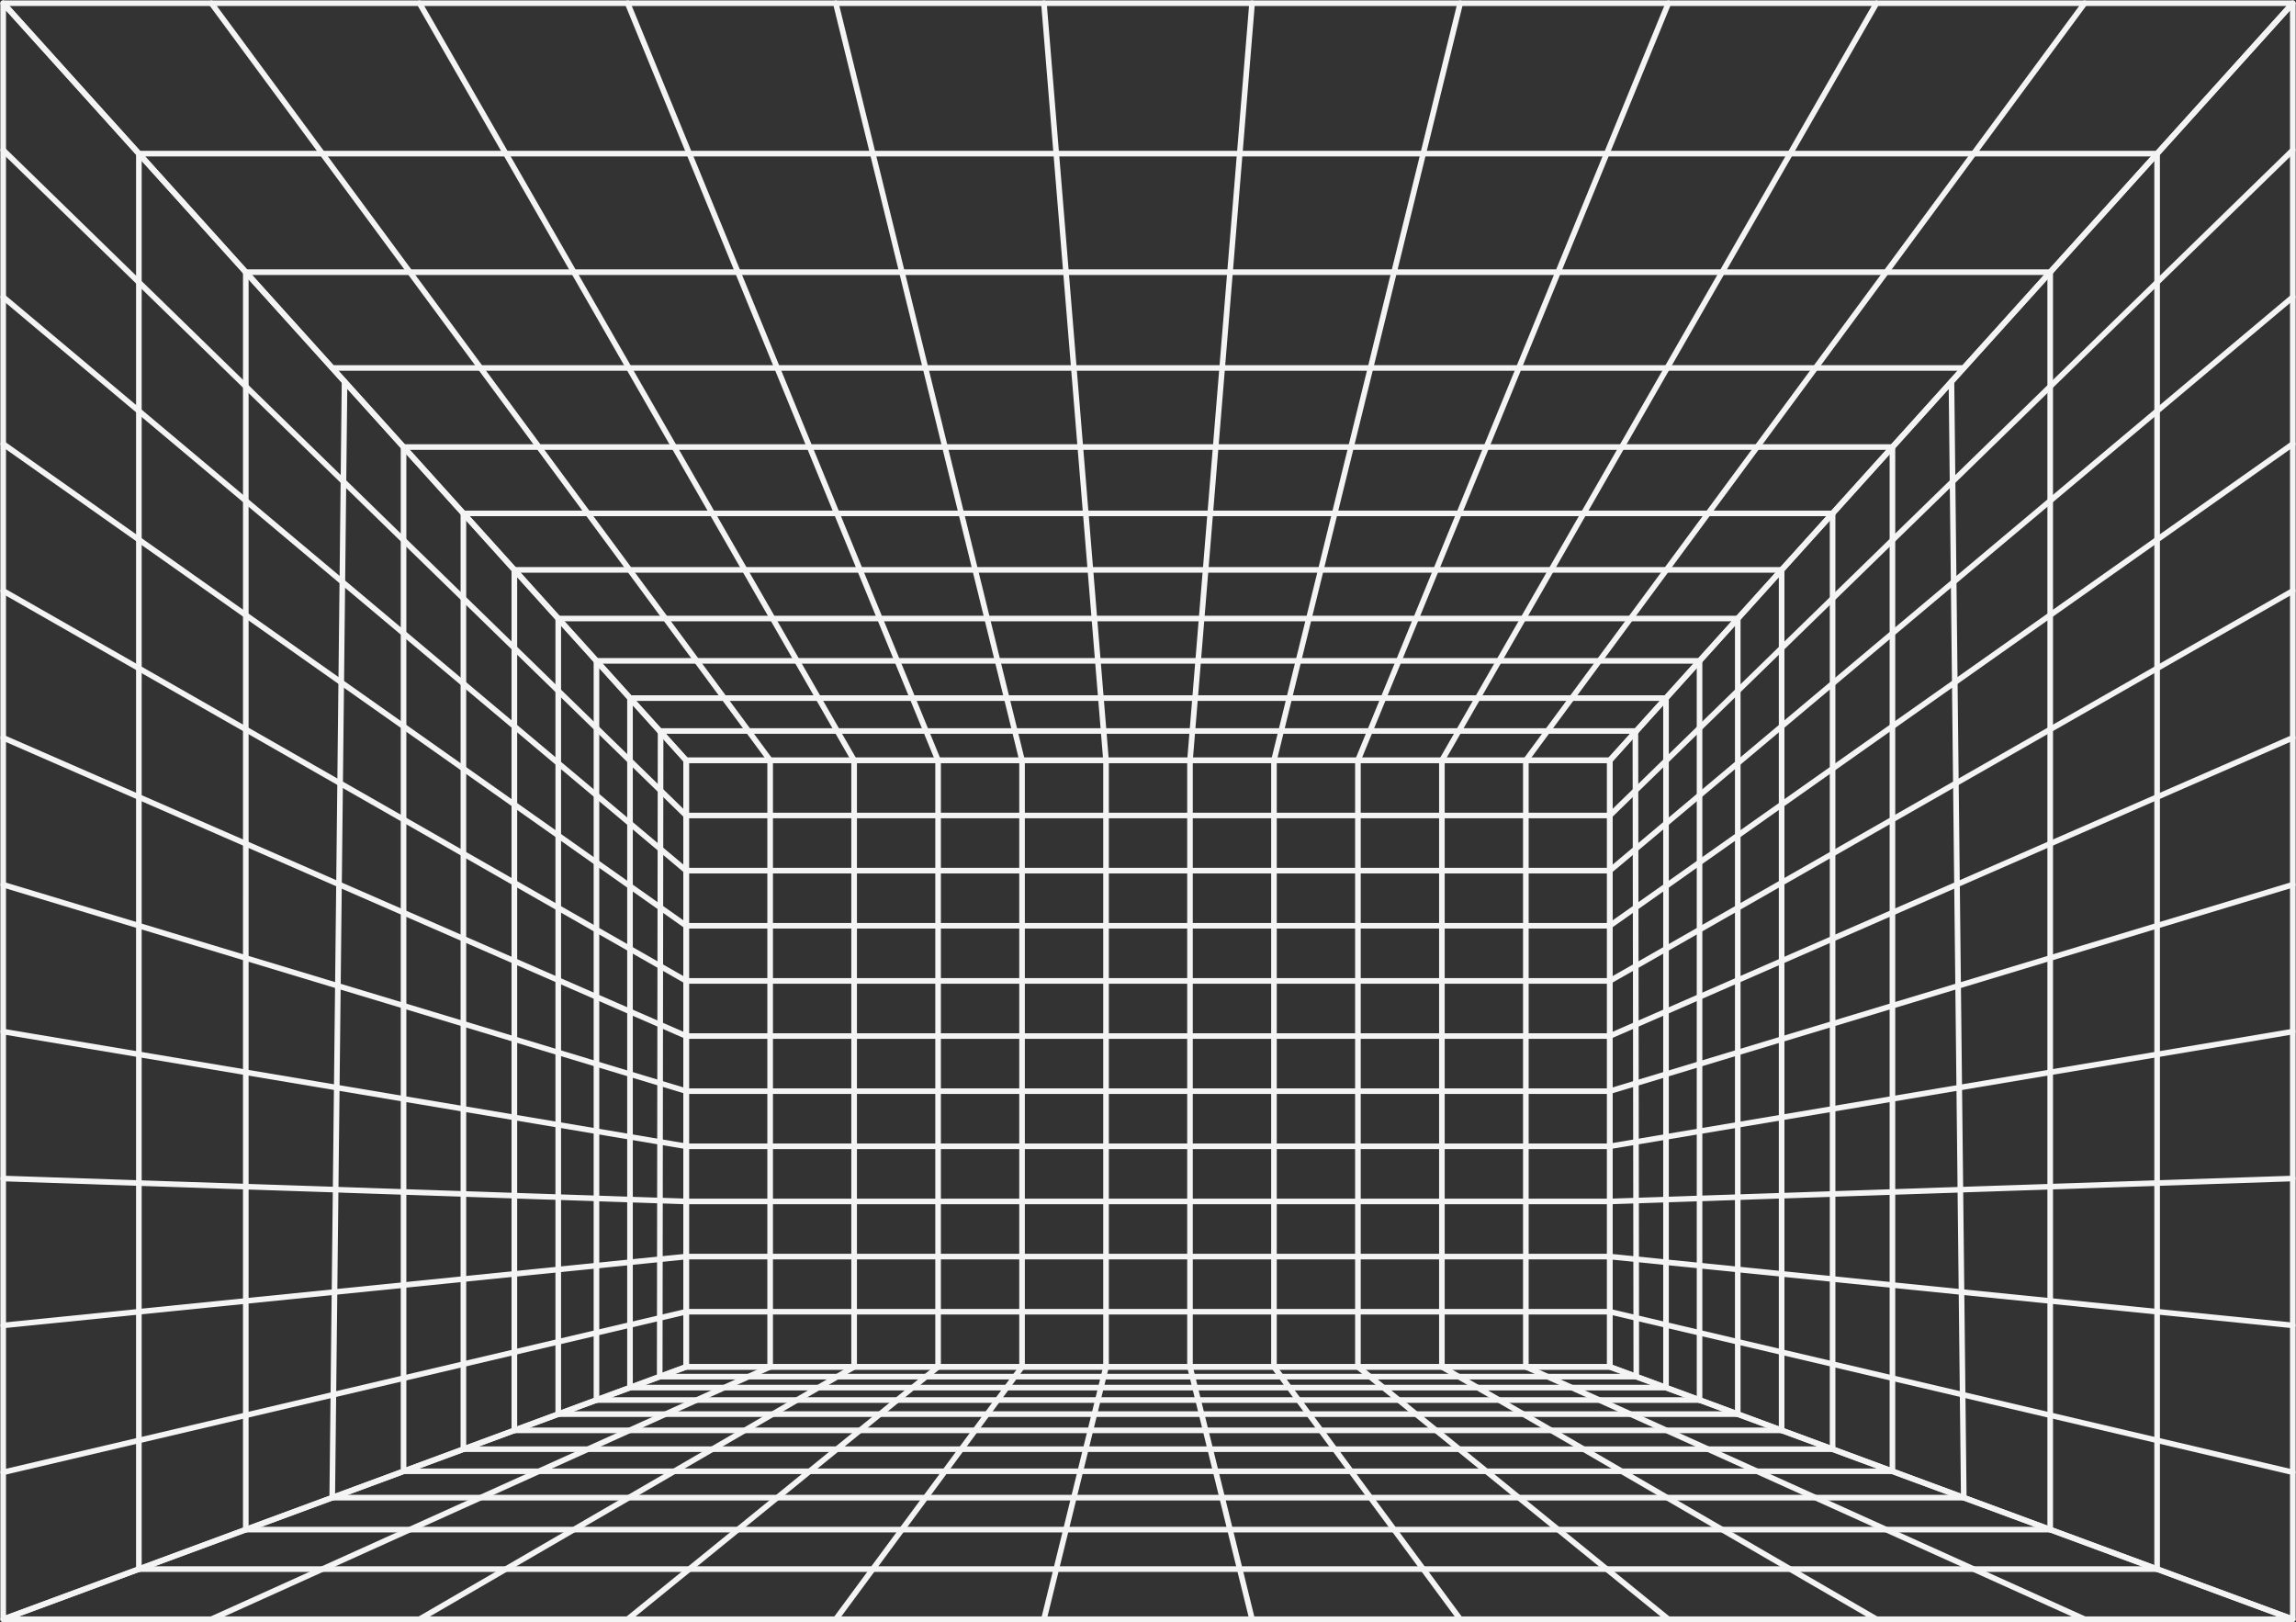 <?xml version="1.0" encoding="UTF-8" standalone="no"?><svg xmlns="http://www.w3.org/2000/svg" xmlns:xlink="http://www.w3.org/1999/xlink" fill="#000000" height="424" preserveAspectRatio="xMidYMid meet" version="1" viewBox="-0.1 -0.1 600.2 424.0" width="600.2" zoomAndPan="magnify"><rect x="-0.1" y="-0.1" width="600.2" height="424.0" fill="#333333" stroke="none"/><defs><clipPath id="a"><path d="M 0 356 L 600 356 L 600 423.891 L 0 423.891 Z M 0 356"/></clipPath><clipPath id="b"><path d="M 398 356 L 546 356 L 546 423.891 L 398 423.891 Z M 398 356"/></clipPath><clipPath id="c"><path d="M 376 356 L 492 356 L 492 423.891 L 376 423.891 Z M 376 356"/></clipPath><clipPath id="d"><path d="M 354 356 L 437 356 L 437 423.891 L 354 423.891 Z M 354 356"/></clipPath><clipPath id="e"><path d="M 332 356 L 383 356 L 383 423.891 L 332 423.891 Z M 332 356"/></clipPath><clipPath id="f"><path d="M 310 356 L 328 356 L 328 423.891 L 310 423.891 Z M 310 356"/></clipPath><clipPath id="g"><path d="M 272 356 L 290 356 L 290 423.891 L 272 423.891 Z M 272 356"/></clipPath><clipPath id="h"><path d="M 217 356 L 268 356 L 268 423.891 L 217 423.891 Z M 217 356"/></clipPath><clipPath id="i"><path d="M 163 356 L 246 356 L 246 423.891 L 163 423.891 Z M 163 356"/></clipPath><clipPath id="j"><path d="M 108 356 L 224 356 L 224 423.891 L 108 423.891 Z M 108 356"/></clipPath><clipPath id="k"><path d="M 54 356 L 202 356 L 202 423.891 L 54 423.891 Z M 54 356"/></clipPath><clipPath id="l"><path d="M 419 0 L 600 0 L 600 423.891 L 419 423.891 Z M 419 0"/></clipPath><clipPath id="m"><path d="M 0 0 L 181 0 L 181 423.891 L 0 423.891 Z M 0 0"/></clipPath></defs><g><g clip-path="url(#a)" id="change1_3"><path d="M 4.84 422.426 L 595.164 422.426 L 420.594 357.918 L 179.41 357.918 Z M 599.266 423.891 L 0.738 423.891 C 0.383 423.891 0.082 423.637 0.016 423.285 C -0.047 422.938 0.152 422.594 0.484 422.473 L 179.023 356.496 C 179.102 356.469 179.191 356.453 179.277 356.453 L 420.727 356.453 C 420.809 356.453 420.898 356.469 420.977 356.496 L 599.52 422.473 C 599.855 422.594 600.051 422.938 599.984 423.285 C 599.926 423.637 599.621 423.891 599.266 423.891" fill="#f4f4f4"/></g><g id="change1_4"><path d="M 563.797 410.785 L 36.203 410.785 C 35.801 410.785 35.473 410.457 35.473 410.055 C 35.473 409.645 35.801 409.32 36.203 409.32 L 563.797 409.32 C 564.203 409.32 564.531 409.645 564.531 410.055 C 564.531 410.457 564.203 410.785 563.797 410.785" fill="#f4f4f4"/></g><g id="change1_5"><path d="M 535.848 400.461 L 64.156 400.461 C 63.75 400.461 63.422 400.133 63.422 399.727 C 63.422 399.32 63.75 398.992 64.156 398.992 L 535.848 398.992 C 536.254 398.992 536.582 399.32 536.582 399.727 C 536.582 400.133 536.254 400.461 535.848 400.461" fill="#f4f4f4"/></g><g id="change1_6"><path d="M 513.254 392.109 L 86.754 392.109 C 86.348 392.109 86.02 391.781 86.02 391.379 C 86.02 390.969 86.348 390.645 86.754 390.645 L 513.254 390.645 C 513.66 390.645 513.984 390.969 513.984 391.379 C 513.984 391.781 513.66 392.109 513.254 392.109" fill="#f4f4f4"/></g><g id="change1_7"><path d="M 494.605 385.219 L 105.395 385.219 C 104.992 385.219 104.66 384.891 104.66 384.484 C 104.66 384.082 104.992 383.754 105.395 383.754 L 494.605 383.754 C 495.012 383.754 495.34 384.082 495.34 384.484 C 495.34 384.891 495.012 385.219 494.605 385.219" fill="#f4f4f4"/></g><g id="change1_8"><path d="M 478.961 379.438 L 121.043 379.438 C 120.637 379.438 120.309 379.109 120.309 378.707 C 120.309 378.301 120.637 377.973 121.043 377.973 L 478.961 377.973 C 479.367 377.973 479.695 378.301 479.695 378.707 C 479.695 379.109 479.367 379.438 478.961 379.438" fill="#f4f4f4"/></g><g id="change1_9"><path d="M 465.641 374.516 L 134.359 374.516 C 133.953 374.516 133.625 374.191 133.625 373.785 C 133.625 373.379 133.953 373.051 134.359 373.051 L 465.641 373.051 C 466.051 373.051 466.375 373.379 466.375 373.785 C 466.375 374.191 466.051 374.516 465.641 374.516" fill="#f4f4f4"/></g><g id="change1_10"><path d="M 454.168 370.277 L 145.832 370.277 C 145.426 370.277 145.098 369.949 145.098 369.547 C 145.098 369.141 145.426 368.812 145.832 368.812 L 454.168 368.812 C 454.574 368.812 454.902 369.141 454.902 369.547 C 454.902 369.949 454.574 370.277 454.168 370.277" fill="#f4f4f4"/></g><g id="change1_11"><path d="M 444.188 366.59 L 155.82 366.59 C 155.414 366.59 155.086 366.262 155.086 365.855 C 155.086 365.449 155.414 365.121 155.82 365.121 L 444.188 365.121 C 444.59 365.121 444.914 365.449 444.914 365.855 C 444.914 366.262 444.59 366.59 444.188 366.59" fill="#f4f4f4"/></g><g id="change1_12"><path d="M 435.414 363.344 L 164.59 363.344 C 164.184 363.344 163.855 363.02 163.855 362.613 C 163.855 362.207 164.184 361.879 164.59 361.879 L 435.414 361.879 C 435.816 361.879 436.145 362.207 436.145 362.613 C 436.145 363.02 435.816 363.344 435.414 363.344" fill="#f4f4f4"/></g><g id="change1_13"><path d="M 427.648 360.477 L 172.355 360.477 C 171.949 360.477 171.621 360.148 171.621 359.746 C 171.621 359.34 171.949 359.012 172.355 359.012 L 427.648 359.012 C 428.051 359.012 428.379 359.34 428.379 359.746 C 428.379 360.148 428.051 360.477 427.648 360.477" fill="#f4f4f4"/></g><g clip-path="url(#b)" id="change1_2"><path d="M 544.852 423.891 C 544.75 423.891 544.648 423.871 544.551 423.828 L 398.469 357.855 C 398.102 357.688 397.938 357.254 398.105 356.883 C 398.273 356.512 398.707 356.355 399.078 356.516 L 545.156 422.488 C 545.527 422.656 545.691 423.09 545.523 423.461 C 545.402 423.73 545.133 423.891 544.852 423.891" fill="#f4f4f4"/></g><g clip-path="url(#c)" id="change1_103"><path d="M 490.441 423.891 C 490.32 423.891 490.191 423.859 490.074 423.793 L 376.457 357.82 C 376.105 357.617 375.984 357.168 376.191 356.816 C 376.398 356.465 376.84 356.348 377.191 356.551 L 490.809 422.523 C 491.16 422.727 491.281 423.176 491.078 423.527 C 490.941 423.766 490.691 423.891 490.441 423.891" fill="#f4f4f4"/></g><g clip-path="url(#d)" id="change1_99"><path d="M 436.027 423.891 C 435.863 423.891 435.699 423.84 435.57 423.727 L 354.414 357.758 C 354.094 357.496 354.047 357.039 354.305 356.723 C 354.562 356.41 355.031 356.363 355.34 356.617 L 436.492 422.59 C 436.809 422.844 436.855 423.305 436.598 423.621 C 436.453 423.801 436.242 423.891 436.027 423.891" fill="#f4f4f4"/></g><g clip-path="url(#e)" id="change1_102"><path d="M 381.621 423.891 C 381.395 423.891 381.172 423.789 381.031 423.598 L 332.336 357.621 C 332.094 357.297 332.168 356.836 332.488 356.598 C 332.816 356.352 333.277 356.422 333.516 356.75 L 382.207 422.723 C 382.449 423.047 382.383 423.508 382.055 423.746 C 381.922 423.844 381.77 423.891 381.621 423.891" fill="#f4f4f4"/></g><g clip-path="url(#f)" id="change1_98"><path d="M 327.207 423.891 C 326.879 423.891 326.574 423.668 326.496 423.332 L 310.262 357.363 C 310.164 356.969 310.406 356.57 310.801 356.477 C 311.199 356.367 311.59 356.617 311.688 357.012 L 327.918 422.98 C 328.016 423.379 327.777 423.773 327.383 423.871 C 327.324 423.887 327.262 423.891 327.207 423.891" fill="#f4f4f4"/></g><g clip-path="url(#g)" id="change1_97"><path d="M 272.801 423.891 C 272.23 423.773 271.984 423.379 272.082 422.98 L 288.312 357.012 C 288.41 356.617 288.805 356.379 289.199 356.477 C 289.594 356.57 289.836 356.969 289.738 357.363 L 273.508 423.332 C 273.426 423.668 273.125 423.891 272.801 423.891" fill="#f4f4f4"/></g><g clip-path="url(#h)" id="change1_1"><path d="M 218.383 423.891 C 218.23 423.891 218.078 423.844 217.945 423.746 C 217.625 423.508 217.555 423.047 217.793 422.723 L 266.488 356.75 C 266.73 356.422 267.188 356.352 267.512 356.598 C 267.84 356.836 267.906 357.297 267.664 357.621 L 218.977 423.598 C 218.832 423.789 218.605 423.891 218.383 423.891" fill="#f4f4f4"/></g><g clip-path="url(#i)" id="change1_100"><path d="M 163.973 423.891 C 163.758 423.891 163.547 423.801 163.402 423.621 C 163.145 423.305 163.195 422.844 163.512 422.59 L 244.668 356.617 C 244.98 356.363 245.441 356.41 245.695 356.723 C 245.953 357.039 245.906 357.496 245.594 357.758 L 164.438 423.727 C 164.301 423.84 164.137 423.891 163.973 423.891" fill="#f4f4f4"/></g><g clip-path="url(#j)" id="change1_104"><path d="M 109.559 423.891 C 109.309 423.891 109.059 423.766 108.926 423.527 C 108.723 423.176 108.84 422.727 109.191 422.523 L 222.809 356.551 C 223.164 356.352 223.609 356.469 223.809 356.816 C 224.016 357.168 223.895 357.617 223.547 357.82 L 109.93 423.793 C 109.812 423.859 109.688 423.891 109.559 423.891" fill="#f4f4f4"/></g><g clip-path="url(#k)" id="change1_96"><path d="M 55.148 423.891 C 54.867 423.891 54.602 423.73 54.48 423.461 C 54.316 423.09 54.48 422.656 54.848 422.488 L 200.93 356.516 C 201.297 356.355 201.73 356.516 201.895 356.883 C 202.062 357.254 201.898 357.688 201.531 357.855 L 55.453 423.828 C 55.352 423.871 55.25 423.891 55.148 423.891" fill="#f4f4f4"/></g><g id="change1_14"><path d="M 179.602 197.926 L 420.398 197.926 L 597.617 1.473 L 2.387 1.473 Z M 420.719 199.391 L 179.277 199.391 C 179.07 199.391 178.875 199.301 178.734 199.145 L 0.191 1.23 C -0.004 1.016 -0.051 0.707 0.066 0.441 C 0.184 0.176 0.445 0.008 0.734 0.008 L 599.262 0.008 C 599.555 0.008 599.816 0.176 599.934 0.441 C 600.051 0.707 600.004 1.016 599.809 1.23 L 421.27 199.145 C 421.129 199.301 420.93 199.391 420.719 199.391" fill="#f4f4f4"/></g><g id="change1_15"><path d="M 563.797 40.789 L 36.203 40.789 C 35.801 40.789 35.469 40.461 35.469 40.059 C 35.469 39.652 35.801 39.324 36.203 39.324 L 563.797 39.324 C 564.199 39.324 564.527 39.652 564.527 40.059 C 564.527 40.461 564.199 40.789 563.797 40.789" fill="#f4f4f4"/></g><g id="change1_16"><path d="M 535.844 71.773 L 64.152 71.773 C 63.75 71.773 63.418 71.445 63.418 71.043 C 63.418 70.633 63.75 70.309 64.152 70.309 L 535.844 70.309 C 536.25 70.309 536.578 70.633 536.578 71.043 C 536.578 71.445 536.25 71.773 535.844 71.773" fill="#f4f4f4"/></g><g id="change1_17"><path d="M 513.246 96.82 L 86.75 96.82 C 86.344 96.82 86.016 96.492 86.016 96.09 C 86.016 95.68 86.344 95.355 86.75 95.355 L 513.246 95.355 C 513.652 95.355 513.98 95.68 513.98 96.09 C 513.98 96.492 513.652 96.82 513.246 96.82" fill="#f4f4f4"/></g><g id="change1_18"><path d="M 494.605 117.488 L 105.395 117.488 C 104.988 117.488 104.66 117.16 104.66 116.754 C 104.66 116.348 104.988 116.023 105.395 116.023 L 494.605 116.023 C 495.012 116.023 495.34 116.348 495.34 116.754 C 495.34 117.16 495.012 117.488 494.605 117.488" fill="#f4f4f4"/></g><g id="change1_19"><path d="M 478.957 134.832 L 121.039 134.832 C 120.637 134.832 120.305 134.508 120.305 134.102 C 120.305 133.695 120.637 133.367 121.039 133.367 L 478.957 133.367 C 479.363 133.367 479.691 133.695 479.691 134.102 C 479.691 134.508 479.363 134.832 478.957 134.832" fill="#f4f4f4"/></g><g id="change1_20"><path d="M 465.641 149.598 L 134.359 149.598 C 133.953 149.598 133.625 149.27 133.625 148.863 C 133.625 148.457 133.953 148.129 134.359 148.129 L 465.641 148.129 C 466.051 148.129 466.375 148.457 466.375 148.863 C 466.375 149.27 466.051 149.598 465.641 149.598" fill="#f4f4f4"/></g><g id="change1_21"><path d="M 454.168 162.312 L 145.832 162.312 C 145.426 162.312 145.098 161.984 145.098 161.582 C 145.098 161.176 145.426 160.848 145.832 160.848 L 454.168 160.848 C 454.574 160.848 454.902 161.176 454.902 161.582 C 454.902 161.984 454.574 162.312 454.168 162.312" fill="#f4f4f4"/></g><g id="change1_22"><path d="M 444.184 173.383 L 155.82 173.383 C 155.414 173.383 155.086 173.055 155.086 172.648 C 155.086 172.246 155.414 171.914 155.82 171.914 L 444.184 171.914 C 444.59 171.914 444.914 172.246 444.914 172.648 C 444.914 173.055 444.59 173.383 444.184 173.383" fill="#f4f4f4"/></g><g id="change1_23"><path d="M 435.41 183.105 L 164.59 183.105 C 164.184 183.105 163.855 182.777 163.855 182.371 C 163.855 181.969 164.184 181.641 164.59 181.641 L 435.41 181.641 C 435.816 181.641 436.145 181.969 436.145 182.371 C 436.145 182.777 435.816 183.105 435.41 183.105" fill="#f4f4f4"/></g><g id="change1_24"><path d="M 427.645 191.715 L 172.355 191.715 C 171.949 191.715 171.621 191.387 171.621 190.98 C 171.621 190.574 171.949 190.25 172.355 190.25 L 427.645 190.25 C 428.051 190.25 428.379 190.574 428.379 190.98 C 428.379 191.387 428.051 191.715 427.645 191.715" fill="#f4f4f4"/></g><g id="change1_25"><path d="M 201.227 199.391 C 201.004 199.391 200.777 199.285 200.637 199.094 L 54.559 1.176 C 54.316 0.848 54.387 0.391 54.715 0.152 C 55.035 -0.094 55.5 -0.023 55.738 0.305 L 201.816 198.223 C 202.059 198.547 201.988 199.008 201.66 199.246 C 201.531 199.344 201.375 199.391 201.227 199.391" fill="#f4f4f4"/></g><g id="change1_26"><path d="M 223.18 199.391 C 222.922 199.391 222.68 199.258 222.539 199.02 L 108.926 1.105 C 108.719 0.754 108.84 0.309 109.195 0.105 C 109.547 -0.098 109.996 0.023 110.195 0.375 L 223.812 198.289 C 224.016 198.641 223.895 199.09 223.543 199.293 C 223.426 199.359 223.301 199.391 223.18 199.391" fill="#f4f4f4"/></g><g id="change1_27"><path d="M 245.125 199.391 C 244.836 199.391 244.562 199.219 244.445 198.938 L 163.289 1.016 C 163.141 0.645 163.316 0.215 163.691 0.062 C 164.066 -0.094 164.496 0.086 164.652 0.461 L 245.801 198.379 C 245.957 198.754 245.781 199.18 245.406 199.336 C 245.312 199.371 245.219 199.391 245.125 199.391" fill="#f4f4f4"/></g><g id="change1_28"><path d="M 267.074 199.391 C 266.742 199.391 266.445 199.164 266.367 198.832 L 217.672 0.914 C 217.574 0.52 217.816 0.121 218.207 0.027 C 218.594 -0.078 219 0.172 219.098 0.562 L 267.785 198.48 C 267.887 198.875 267.645 199.273 267.25 199.367 C 267.191 199.383 267.133 199.391 267.074 199.391" fill="#f4f4f4"/></g><g id="change1_29"><path d="M 289.027 199.391 C 288.648 199.391 288.324 199.102 288.293 198.715 L 272.066 0.797 C 272.027 0.395 272.332 0.043 272.734 0.012 C 273.133 -0.031 273.492 0.273 273.523 0.68 L 289.758 198.598 C 289.789 199.004 289.488 199.355 289.082 199.387 C 289.066 199.391 289.047 199.391 289.027 199.391" fill="#f4f4f4"/></g><g id="change1_30"><path d="M 310.973 199.391 C 310.512 199.355 310.211 199.004 310.246 198.598 L 326.473 0.68 C 326.504 0.277 326.809 -0.031 327.262 0.012 C 327.672 0.043 327.969 0.395 327.938 0.797 L 311.707 198.715 C 311.676 199.102 311.352 199.391 310.973 199.391" fill="#f4f4f4"/></g><g id="change1_31"><path d="M 332.926 199.391 C 332.355 199.273 332.117 198.875 332.215 198.48 L 380.906 0.562 C 381.004 0.176 381.395 -0.066 381.793 0.027 C 382.188 0.121 382.43 0.52 382.332 0.914 L 333.637 198.832 C 333.555 199.164 333.254 199.391 332.926 199.391" fill="#f4f4f4"/></g><g id="change1_32"><path d="M 354.871 199.391 C 354.781 199.391 354.688 199.371 354.598 199.336 C 354.223 199.18 354.039 198.754 354.195 198.379 L 435.352 0.461 C 435.504 0.086 435.926 -0.098 436.309 0.062 C 436.684 0.215 436.863 0.645 436.711 1.016 L 355.555 198.938 C 355.438 199.219 355.16 199.391 354.871 199.391" fill="#f4f4f4"/></g><g id="change1_33"><path d="M 376.824 199.391 C 376.703 199.391 376.574 199.359 376.465 199.293 C 376.105 199.09 375.984 198.641 376.188 198.289 L 489.805 0.375 C 490.004 0.023 490.461 -0.098 490.805 0.105 C 491.156 0.309 491.277 0.754 491.078 1.105 L 377.465 199.02 C 377.328 199.258 377.082 199.391 376.824 199.391" fill="#f4f4f4"/></g><g id="change1_34"><path d="M 398.773 199.391 C 398.625 199.391 398.469 199.344 398.34 199.246 C 398.012 199.008 397.941 198.547 398.184 198.223 L 544.266 0.305 C 544.504 -0.02 544.965 -0.09 545.289 0.152 C 545.617 0.391 545.688 0.848 545.441 1.176 L 399.363 199.094 C 399.219 199.285 399 199.391 398.773 199.391" fill="#f4f4f4"/></g><g clip-path="url(#l)" id="change1_101"><path d="M 421.457 356.676 L 598.531 422.105 L 598.531 2.648 L 421.457 198.938 Z M 599.266 423.891 C 599.184 423.891 599.094 423.875 599.012 423.844 L 420.473 357.871 C 420.184 357.77 419.992 357.492 419.992 357.188 L 419.992 198.656 C 419.992 198.477 420.055 198.301 420.18 198.164 L 598.719 0.25 C 598.922 0.023 599.242 -0.055 599.527 0.055 C 599.812 0.164 600 0.434 600 0.738 L 600 423.156 C 600 423.398 599.883 423.621 599.688 423.758 C 599.559 423.848 599.41 423.891 599.266 423.891" fill="#f4f4f4"/></g><g id="change1_35"><path d="M 563.797 410.785 C 563.391 410.785 563.062 410.457 563.062 410.055 L 563.062 40.059 C 563.062 39.652 563.391 39.324 563.797 39.324 C 564.199 39.324 564.527 39.652 564.527 40.059 L 564.531 410.055 C 564.531 410.457 564.203 410.785 563.797 410.785" fill="#f4f4f4"/></g><g id="change1_36"><path d="M 535.848 400.461 C 535.441 400.461 535.113 400.133 535.113 399.727 L 535.113 71.043 C 535.113 70.633 535.441 70.309 535.844 70.309 C 536.25 70.309 536.578 70.633 536.578 71.043 L 536.582 399.727 C 536.582 400.133 536.254 400.461 535.848 400.461" fill="#f4f4f4"/></g><g id="change1_37"><path d="M 513.254 392.109 C 512.852 392.109 512.523 391.785 512.52 391.383 L 509.297 99.668 C 509.293 99.262 509.613 98.93 510.02 98.926 C 510.434 98.926 510.758 99.25 510.766 99.652 L 513.984 391.367 C 513.992 391.773 513.664 392.105 513.262 392.109 L 513.254 392.109" fill="#f4f4f4"/></g><g id="change1_38"><path d="M 494.605 385.219 C 494.199 385.219 493.871 384.891 493.871 384.484 L 493.871 116.754 C 493.871 116.348 494.199 116.023 494.605 116.023 C 495.012 116.023 495.34 116.348 495.34 116.754 L 495.34 384.484 C 495.34 384.891 495.012 385.219 494.605 385.219" fill="#f4f4f4"/></g><g id="change1_39"><path d="M 478.961 379.438 C 478.555 379.438 478.227 379.109 478.227 378.707 L 478.227 134.102 C 478.227 133.695 478.555 133.367 478.957 133.367 C 479.363 133.367 479.691 133.695 479.691 134.102 L 479.695 378.707 C 479.695 379.109 479.367 379.438 478.961 379.438" fill="#f4f4f4"/></g><g id="change1_40"><path d="M 465.641 374.516 C 465.234 374.516 464.906 374.191 464.906 373.785 L 464.906 148.863 C 464.906 148.457 465.234 148.129 465.641 148.129 C 466.051 148.129 466.375 148.457 466.375 148.863 L 466.375 373.785 C 466.375 374.191 466.051 374.516 465.641 374.516" fill="#f4f4f4"/></g><g id="change1_41"><path d="M 454.168 370.277 C 453.766 370.277 453.438 369.949 453.438 369.547 L 453.438 161.582 C 453.438 161.176 453.766 160.848 454.168 160.848 C 454.574 160.848 454.902 161.176 454.902 161.582 L 454.902 369.547 C 454.902 369.949 454.574 370.277 454.168 370.277" fill="#f4f4f4"/></g><g id="change1_42"><path d="M 444.188 366.59 C 443.781 366.59 443.453 366.262 443.453 365.855 L 443.449 172.648 C 443.449 172.246 443.781 171.914 444.184 171.914 C 444.59 171.914 444.914 172.246 444.914 172.648 L 444.914 365.855 C 444.914 366.262 444.59 366.59 444.188 366.59" fill="#f4f4f4"/></g><g id="change1_43"><path d="M 435.414 363.344 C 435.008 363.344 434.68 363.02 434.68 362.613 L 434.676 182.371 C 434.676 181.969 435.008 181.641 435.41 181.641 C 435.816 181.641 436.145 181.969 436.145 182.371 L 436.145 362.613 C 436.145 363.02 435.816 363.344 435.414 363.344" fill="#f4f4f4"/></g><g id="change1_44"><path d="M 427.648 360.477 C 427.242 360.477 426.914 360.148 426.914 359.746 L 426.68 191.238 C 426.68 190.84 427.008 190.508 427.414 190.508 C 427.816 190.508 428.145 190.836 428.145 191.238 L 428.379 359.742 C 428.383 360.148 428.051 360.477 427.648 360.477" fill="#f4f4f4"/></g><g id="change1_45"><path d="M 599.266 385.488 C 599.098 385.473 420.555 343.488 420.555 343.488 C 420.164 343.395 419.918 343 420.012 342.605 C 420.102 342.211 420.492 341.98 420.895 342.062 L 599.434 384.039 C 599.828 384.137 600.07 384.527 599.98 384.926 C 599.902 385.262 599.598 385.488 599.266 385.488" fill="#f4f4f4"/></g><g id="change1_46"><path d="M 599.266 347.086 C 599.191 347.086 420.652 329.094 420.652 329.094 C 420.25 329.051 419.953 328.691 419.996 328.285 C 420.039 327.887 420.398 327.594 420.801 327.629 L 599.34 345.621 C 599.742 345.664 600.031 346.023 599.996 346.426 C 599.957 346.805 599.641 347.086 599.266 347.086" fill="#f4f4f4"/></g><g id="change1_47"><path d="M 420.727 314.684 C 420.328 314.684 420.004 314.371 419.992 313.977 C 419.977 313.57 420.297 313.23 420.703 313.219 L 599.242 307.223 C 599.621 307.242 599.984 307.523 600 307.93 C 600.016 308.336 599.695 308.672 599.289 308.688 L 420.75 314.684 C 420.742 314.684 420.734 314.684 420.727 314.684" fill="#f4f4f4"/></g><g id="change1_48"><path d="M 420.727 300.273 C 420.375 300.273 420.062 300.02 420 299.66 C 419.934 299.262 420.203 298.883 420.605 298.816 L 599.145 268.828 C 599.555 268.754 599.922 269.035 599.984 269.43 C 600.055 269.828 599.789 270.207 599.387 270.273 L 420.848 300.262 C 420.805 300.27 420.762 300.273 420.727 300.273" fill="#f4f4f4"/></g><g id="change1_49"><path d="M 420.727 285.859 C 420.41 285.859 420.117 285.656 420.023 285.34 C 419.906 284.949 420.125 284.539 420.512 284.426 L 599.051 230.449 C 599.449 230.316 599.852 230.547 599.969 230.938 C 600.086 231.324 599.863 231.734 599.477 231.852 L 420.941 285.828 C 420.867 285.852 420.797 285.859 420.727 285.859" fill="#f4f4f4"/></g><g id="change1_50"><path d="M 420.727 271.449 C 420.441 271.449 420.172 271.285 420.051 271.008 C 419.887 270.637 420.062 270.207 420.43 270.043 L 598.973 192.078 C 599.336 191.914 599.777 192.086 599.938 192.457 C 600.098 192.828 599.93 193.258 599.555 193.422 L 421.02 271.387 C 420.922 271.43 420.824 271.449 420.727 271.449" fill="#f4f4f4"/></g><g id="change1_51"><path d="M 420.727 257.035 C 420.473 257.035 420.227 256.906 420.09 256.668 C 419.887 256.316 420.012 255.867 420.359 255.668 L 598.902 153.711 C 599.246 153.508 599.699 153.629 599.902 153.98 C 600.102 154.336 599.98 154.781 599.629 154.98 L 421.09 256.941 C 420.973 257.004 420.852 257.035 420.727 257.035" fill="#f4f4f4"/></g><g id="change1_52"><path d="M 420.727 242.621 C 420.496 242.621 420.266 242.52 420.125 242.316 C 419.895 241.98 419.973 241.523 420.301 241.289 L 598.84 115.344 C 599.172 115.113 599.625 115.188 599.863 115.52 C 600.098 115.855 600.02 116.312 599.691 116.547 L 421.148 242.488 C 421.02 242.582 420.871 242.621 420.727 242.621" fill="#f4f4f4"/></g><g id="change1_53"><path d="M 420.727 228.211 C 420.516 228.211 420.309 228.125 420.164 227.949 C 419.902 227.641 419.945 227.18 420.254 226.918 L 598.793 76.984 C 599.102 76.723 599.57 76.758 599.828 77.074 C 600.09 77.383 600.047 77.844 599.738 78.105 L 421.199 228.039 C 421.059 228.156 420.895 228.211 420.727 228.211" fill="#f4f4f4"/></g><g id="change1_54"><path d="M 420.727 213.801 C 420.535 213.801 420.348 213.727 420.195 213.578 C 419.918 213.289 419.922 212.824 420.215 212.543 L 598.75 38.613 C 599.047 38.332 599.504 38.34 599.789 38.629 C 600.074 38.922 600.07 39.387 599.777 39.668 L 421.234 213.594 C 421.094 213.734 420.906 213.801 420.727 213.801" fill="#f4f4f4"/></g><g id="change1_55"><path d="M 180.012 356.453 L 419.992 356.453 L 419.992 199.391 L 180.012 199.391 Z M 420.727 357.918 L 179.277 357.918 C 178.875 357.918 178.547 357.594 178.547 357.188 L 178.547 198.656 C 178.547 198.25 178.875 197.926 179.277 197.926 L 420.727 197.926 C 421.133 197.926 421.457 198.25 421.457 198.656 L 421.457 357.188 C 421.457 357.594 421.133 357.918 420.727 357.918" fill="#f4f4f4"/></g><g id="change1_56"><path d="M 420.727 343.508 L 179.277 343.508 C 178.875 343.508 178.547 343.18 178.547 342.773 C 178.547 342.367 178.875 342.039 179.277 342.039 L 420.727 342.039 C 421.133 342.039 421.457 342.367 421.457 342.773 C 421.457 343.18 421.133 343.508 420.727 343.508" fill="#f4f4f4"/></g><g id="change1_57"><path d="M 420.727 329.094 L 179.277 329.094 C 178.875 329.094 178.547 328.766 178.547 328.359 C 178.547 327.957 178.875 327.629 179.277 327.629 L 420.727 327.629 C 421.133 327.629 421.457 327.957 421.457 328.359 C 421.457 328.766 421.133 329.094 420.727 329.094" fill="#f4f4f4"/></g><g id="change1_58"><path d="M 420.727 314.684 L 179.277 314.684 C 178.875 314.684 178.547 314.355 178.547 313.949 C 178.547 313.547 178.875 313.219 179.277 313.219 L 420.727 313.219 C 421.133 313.219 421.457 313.547 421.457 313.949 C 421.457 314.355 421.133 314.684 420.727 314.684" fill="#f4f4f4"/></g><g id="change1_59"><path d="M 420.727 300.273 L 179.277 300.273 C 178.875 300.273 178.547 299.941 178.547 299.539 C 178.547 299.133 178.875 298.805 179.277 298.805 L 420.727 298.805 C 421.133 298.805 421.457 299.133 421.457 299.539 C 421.457 299.941 421.133 300.273 420.727 300.273" fill="#f4f4f4"/></g><g id="change1_60"><path d="M 420.727 285.859 L 179.277 285.859 C 178.875 285.859 178.547 285.531 178.547 285.129 C 178.547 284.723 178.875 284.395 179.277 284.395 L 420.727 284.395 C 421.133 284.395 421.457 284.723 421.457 285.129 C 421.457 285.531 421.133 285.859 420.727 285.859" fill="#f4f4f4"/></g><g id="change1_61"><path d="M 420.727 271.449 L 179.277 271.449 C 178.875 271.449 178.547 271.121 178.547 270.715 C 178.547 270.312 178.875 269.984 179.277 269.984 L 420.727 269.984 C 421.133 269.984 421.457 270.312 421.457 270.715 C 421.457 271.121 421.133 271.449 420.727 271.449" fill="#f4f4f4"/></g><g id="change1_62"><path d="M 420.727 257.035 L 179.277 257.035 C 178.875 257.035 178.547 256.707 178.547 256.305 C 178.547 255.898 178.875 255.57 179.277 255.57 L 420.727 255.57 C 421.133 255.57 421.457 255.898 421.457 256.305 C 421.457 256.707 421.133 257.035 420.727 257.035" fill="#f4f4f4"/></g><g id="change1_63"><path d="M 420.727 242.621 L 179.277 242.621 C 178.875 242.621 178.547 242.297 178.547 241.891 C 178.547 241.488 178.875 241.16 179.277 241.16 L 420.727 241.16 C 421.133 241.16 421.457 241.488 421.457 241.891 C 421.457 242.297 421.133 242.621 420.727 242.621" fill="#f4f4f4"/></g><g id="change1_64"><path d="M 420.727 228.211 L 179.277 228.211 C 178.875 228.211 178.547 227.883 178.547 227.48 C 178.547 227.07 178.875 226.746 179.277 226.746 L 420.727 226.746 C 421.133 226.746 421.457 227.07 421.457 227.48 C 421.457 227.883 421.133 228.211 420.727 228.211" fill="#f4f4f4"/></g><g id="change1_65"><path d="M 420.727 213.801 L 179.277 213.801 C 178.875 213.801 178.547 213.473 178.547 213.066 C 178.547 212.664 178.875 212.336 179.277 212.336 L 420.727 212.336 C 421.133 212.336 421.457 212.664 421.457 213.066 C 421.457 213.473 421.133 213.801 420.727 213.801" fill="#f4f4f4"/></g><g id="change1_66"><path d="M 398.773 357.918 C 398.367 357.918 398.039 357.594 398.039 357.188 L 398.039 198.656 C 398.039 198.25 398.367 197.926 398.773 197.926 C 399.18 197.926 399.508 198.25 399.508 198.656 L 399.508 357.188 C 399.508 357.594 399.18 357.918 398.773 357.918" fill="#f4f4f4"/></g><g id="change1_67"><path d="M 376.824 357.918 C 376.422 357.918 376.094 357.594 376.094 357.188 L 376.094 198.656 C 376.094 198.25 376.422 197.926 376.824 197.926 C 377.23 197.926 377.559 198.25 377.559 198.656 L 377.559 357.188 C 377.559 357.594 377.23 357.918 376.824 357.918" fill="#f4f4f4"/></g><g id="change1_68"><path d="M 354.875 357.918 C 354.469 357.918 354.141 357.594 354.141 357.188 L 354.141 198.656 C 354.141 198.25 354.469 197.926 354.875 197.926 C 355.281 197.926 355.609 198.25 355.609 198.656 L 355.609 357.188 C 355.609 357.594 355.281 357.918 354.875 357.918" fill="#f4f4f4"/></g><g id="change1_69"><path d="M 332.926 357.918 C 332.523 357.918 332.195 357.594 332.195 357.188 L 332.195 198.656 C 332.195 198.25 332.523 197.926 332.926 197.926 C 333.332 197.926 333.66 198.25 333.66 198.656 L 333.66 357.188 C 333.66 357.594 333.332 357.918 332.926 357.918" fill="#f4f4f4"/></g><g id="change1_70"><path d="M 310.973 357.918 C 310.57 357.918 310.246 357.594 310.246 357.188 L 310.246 198.656 C 310.246 198.25 310.57 197.926 310.973 197.926 C 311.379 197.926 311.707 198.25 311.707 198.656 L 311.707 357.188 C 311.707 357.594 311.379 357.918 310.973 357.918" fill="#f4f4f4"/></g><g id="change1_71"><path d="M 289.027 357.918 C 288.621 357.918 288.293 357.594 288.293 357.188 L 288.293 198.656 C 288.293 198.25 288.621 197.926 289.027 197.926 C 289.43 197.926 289.762 198.25 289.762 198.656 L 289.762 357.188 C 289.762 357.594 289.43 357.918 289.027 357.918" fill="#f4f4f4"/></g><g id="change1_72"><path d="M 267.074 357.918 C 266.668 357.918 266.344 357.594 266.344 357.188 L 266.344 198.656 C 266.344 198.25 266.668 197.926 267.074 197.926 C 267.484 197.926 267.809 198.25 267.809 198.656 L 267.809 357.188 C 267.809 357.594 267.484 357.918 267.074 357.918" fill="#f4f4f4"/></g><g id="change1_73"><path d="M 245.129 357.918 C 244.723 357.918 244.395 357.594 244.395 357.188 L 244.395 198.656 C 244.395 198.25 244.723 197.926 245.129 197.926 C 245.531 197.926 245.863 198.25 245.863 198.656 L 245.863 357.188 C 245.863 357.594 245.531 357.918 245.129 357.918" fill="#f4f4f4"/></g><g id="change1_74"><path d="M 223.18 357.918 C 222.773 357.918 222.445 357.594 222.445 357.188 L 222.445 198.656 C 222.445 198.25 222.773 197.926 223.18 197.926 C 223.586 197.926 223.914 198.25 223.914 198.656 L 223.914 357.188 C 223.914 357.594 223.586 357.918 223.18 357.918" fill="#f4f4f4"/></g><g id="change1_75"><path d="M 201.227 357.918 C 200.824 357.918 200.492 357.594 200.492 357.188 L 200.492 198.656 C 200.492 198.25 200.824 197.926 201.227 197.926 C 201.633 197.926 201.961 198.25 201.961 198.656 L 201.961 357.188 C 201.961 357.594 201.633 357.918 201.227 357.918" fill="#f4f4f4"/></g><g clip-path="url(#m)" id="change1_105"><path d="M 1.469 2.648 L 1.469 422.105 L 178.543 356.676 L 178.543 198.938 Z M 0.734 423.891 C 0.59 423.891 0.441 423.848 0.32 423.758 C 0.121 423.621 0 423.398 0 423.156 L 0 0.738 C 0 0.434 0.188 0.164 0.473 0.055 C 0.754 -0.059 1.074 0.023 1.281 0.25 L 179.824 198.164 C 179.945 198.301 180.012 198.477 180.012 198.656 L 180.012 357.188 C 180.012 357.492 179.816 357.77 179.531 357.871 L 0.992 423.844 C 0.906 423.875 0.824 423.891 0.734 423.891" fill="#f4f4f4"/></g><g id="change1_76"><path d="M 36.203 410.785 C 35.797 410.785 35.469 410.457 35.469 410.055 L 35.473 40.059 C 35.473 39.652 35.801 39.324 36.203 39.324 C 36.609 39.324 36.938 39.652 36.938 40.059 L 36.938 410.055 C 36.938 410.457 36.609 410.785 36.203 410.785" fill="#f4f4f4"/></g><g id="change1_77"><path d="M 64.152 400.461 C 63.75 400.461 63.418 400.133 63.418 399.727 L 63.422 71.043 C 63.422 70.633 63.75 70.309 64.156 70.309 C 64.559 70.309 64.891 70.633 64.891 71.043 L 64.887 399.727 C 64.887 400.133 64.559 400.461 64.152 400.461" fill="#f4f4f4"/></g><g id="change1_78"><path d="M 86.75 392.109 C 86.336 392.105 86.012 391.773 86.016 391.367 L 89.238 99.652 C 89.242 99.25 89.574 98.926 89.969 98.926 C 90.387 98.93 90.711 99.262 90.703 99.668 L 87.484 391.383 C 87.477 391.785 87.152 392.109 86.75 392.109" fill="#f4f4f4"/></g><g id="change1_79"><path d="M 105.395 385.219 C 104.988 385.219 104.66 384.891 104.66 384.484 L 104.66 116.754 C 104.66 116.348 104.988 116.023 105.395 116.023 C 105.801 116.023 106.129 116.348 106.129 116.754 L 106.129 384.484 C 106.129 384.891 105.801 385.219 105.395 385.219" fill="#f4f4f4"/></g><g id="change1_80"><path d="M 121.039 379.438 C 120.637 379.438 120.305 379.109 120.305 378.707 L 120.309 134.102 C 120.309 133.695 120.637 133.367 121.043 133.367 C 121.445 133.367 121.773 133.695 121.773 134.102 L 121.773 378.707 C 121.773 379.109 121.445 379.438 121.039 379.438" fill="#f4f4f4"/></g><g id="change1_81"><path d="M 134.359 374.516 C 133.953 374.516 133.625 374.191 133.625 373.785 L 133.625 148.863 C 133.625 148.457 133.953 148.129 134.359 148.129 C 134.766 148.129 135.094 148.457 135.094 148.863 L 135.094 373.785 C 135.094 374.191 134.762 374.516 134.359 374.516" fill="#f4f4f4"/></g><g id="change1_82"><path d="M 145.832 370.277 C 145.426 370.277 145.098 369.949 145.098 369.547 L 145.098 161.582 C 145.098 161.176 145.426 160.848 145.832 160.848 C 146.238 160.848 146.566 161.176 146.566 161.582 L 146.566 369.547 C 146.566 369.949 146.234 370.277 145.832 370.277" fill="#f4f4f4"/></g><g id="change1_83"><path d="M 155.82 366.59 C 155.414 366.59 155.086 366.262 155.086 365.855 L 155.086 172.648 C 155.086 172.246 155.414 171.914 155.82 171.914 C 156.227 171.914 156.555 172.246 156.555 172.648 L 156.555 365.855 C 156.555 366.262 156.223 366.59 155.82 366.59" fill="#f4f4f4"/></g><g id="change1_84"><path d="M 164.59 363.344 C 164.184 363.344 163.855 363.02 163.855 362.613 L 163.855 182.371 C 163.855 181.969 164.184 181.641 164.59 181.641 C 164.992 181.641 165.324 181.969 165.324 182.371 L 165.324 362.613 C 165.324 363.02 164.992 363.344 164.59 363.344" fill="#f4f4f4"/></g><g id="change1_85"><path d="M 172.355 360.477 C 171.949 360.477 171.621 360.148 171.621 359.746 L 171.852 191.238 C 171.855 190.836 172.184 190.508 172.586 190.508 C 172.992 190.508 173.32 190.84 173.32 191.238 L 173.09 359.746 C 173.086 360.148 172.758 360.477 172.355 360.477" fill="#f4f4f4"/></g><g id="change1_86"><path d="M 0.734 385.488 C 0.402 385.488 0.105 385.262 0.023 384.926 C -0.07 384.527 0.176 384.137 0.566 384.039 L 179.109 342.062 C 179.5 341.973 179.898 342.211 179.992 342.605 C 180.086 343 179.84 343.395 179.445 343.488 L 0.902 385.473 C 0.848 385.484 0.793 385.488 0.734 385.488" fill="#f4f4f4"/></g><g id="change1_87"><path d="M 0.734 347.086 C 0.367 347.086 0.043 346.805 0.004 346.426 C -0.031 346.023 0.258 345.664 0.664 345.621 L 179.207 327.629 C 179.617 327.594 179.969 327.883 180.004 328.285 C 180.047 328.691 179.754 329.051 179.352 329.094 L 0.809 347.086 C 0.785 347.086 0.758 347.086 0.734 347.086" fill="#f4f4f4"/></g><g id="change1_88"><path d="M 179.277 314.684 C 179.254 314.684 0.711 308.688 0.711 308.688 C 0.305 308.672 -0.012 308.336 0 307.93 C 0.016 307.523 0.355 307.195 0.758 307.223 L 179.301 313.219 C 179.707 313.23 180.023 313.57 180.012 313.977 C 179.996 314.371 179.672 314.684 179.277 314.684" fill="#f4f4f4"/></g><g id="change1_89"><path d="M 179.277 300.273 C 179.152 300.262 0.613 270.273 0.613 270.273 C 0.215 270.207 -0.055 269.828 0.016 269.43 C 0.082 269.031 0.465 268.742 0.855 268.828 L 179.398 298.816 C 179.801 298.883 180.066 299.262 180 299.66 C 179.941 300.02 179.633 300.273 179.277 300.273" fill="#f4f4f4"/></g><g id="change1_90"><path d="M 179.277 285.859 C 179.066 285.828 0.523 231.852 0.523 231.852 C 0.137 231.734 -0.082 231.324 0.035 230.938 C 0.152 230.551 0.559 230.324 0.949 230.449 L 179.492 284.426 C 179.879 284.539 180.098 284.949 179.98 285.34 C 179.883 285.656 179.594 285.859 179.277 285.859" fill="#f4f4f4"/></g><g id="change1_91"><path d="M 179.277 271.449 C 179.176 271.449 179.078 271.43 178.98 271.387 L 0.441 193.422 C 0.07 193.258 -0.098 192.828 0.062 192.457 C 0.227 192.086 0.66 191.914 1.031 192.078 L 179.57 270.043 C 179.945 270.207 180.113 270.637 179.949 271.008 C 179.828 271.285 179.562 271.449 179.277 271.449" fill="#f4f4f4"/></g><g id="change1_92"><path d="M 179.277 257.035 C 179.152 257.035 179.027 257.004 178.914 256.941 L 0.371 154.98 C 0.02 154.781 -0.102 154.336 0.098 153.98 C 0.301 153.633 0.746 153.508 1.102 153.711 L 179.641 255.668 C 179.992 255.867 180.117 256.316 179.91 256.668 C 179.781 256.906 179.531 257.035 179.277 257.035" fill="#f4f4f4"/></g><g id="change1_93"><path d="M 179.277 242.621 C 179.133 242.621 178.98 242.582 178.855 242.488 L 0.316 116.547 C -0.02 116.312 -0.098 115.855 0.137 115.52 C 0.371 115.191 0.828 115.113 1.16 115.344 L 179.703 241.289 C 180.031 241.523 180.109 241.98 179.879 242.316 C 179.734 242.52 179.504 242.621 179.277 242.621" fill="#f4f4f4"/></g><g id="change1_94"><path d="M 179.277 228.211 C 179.113 228.211 178.945 228.156 178.805 228.039 L 0.262 78.105 C -0.047 77.844 -0.086 77.383 0.176 77.074 C 0.438 76.758 0.898 76.723 1.207 76.984 L 179.75 226.918 C 180.059 227.18 180.098 227.641 179.84 227.949 C 179.691 228.125 179.488 228.211 179.277 228.211" fill="#f4f4f4"/></g><g id="change1_95"><path d="M 179.277 213.801 C 179.094 213.801 178.906 213.734 178.766 213.594 L 0.227 39.668 C -0.07 39.387 -0.074 38.922 0.211 38.629 C 0.492 38.34 0.953 38.332 1.25 38.613 L 179.789 212.543 C 180.078 212.824 180.086 213.289 179.805 213.578 C 179.66 213.727 179.469 213.801 179.277 213.801" fill="#f4f4f4"/></g></g></svg>